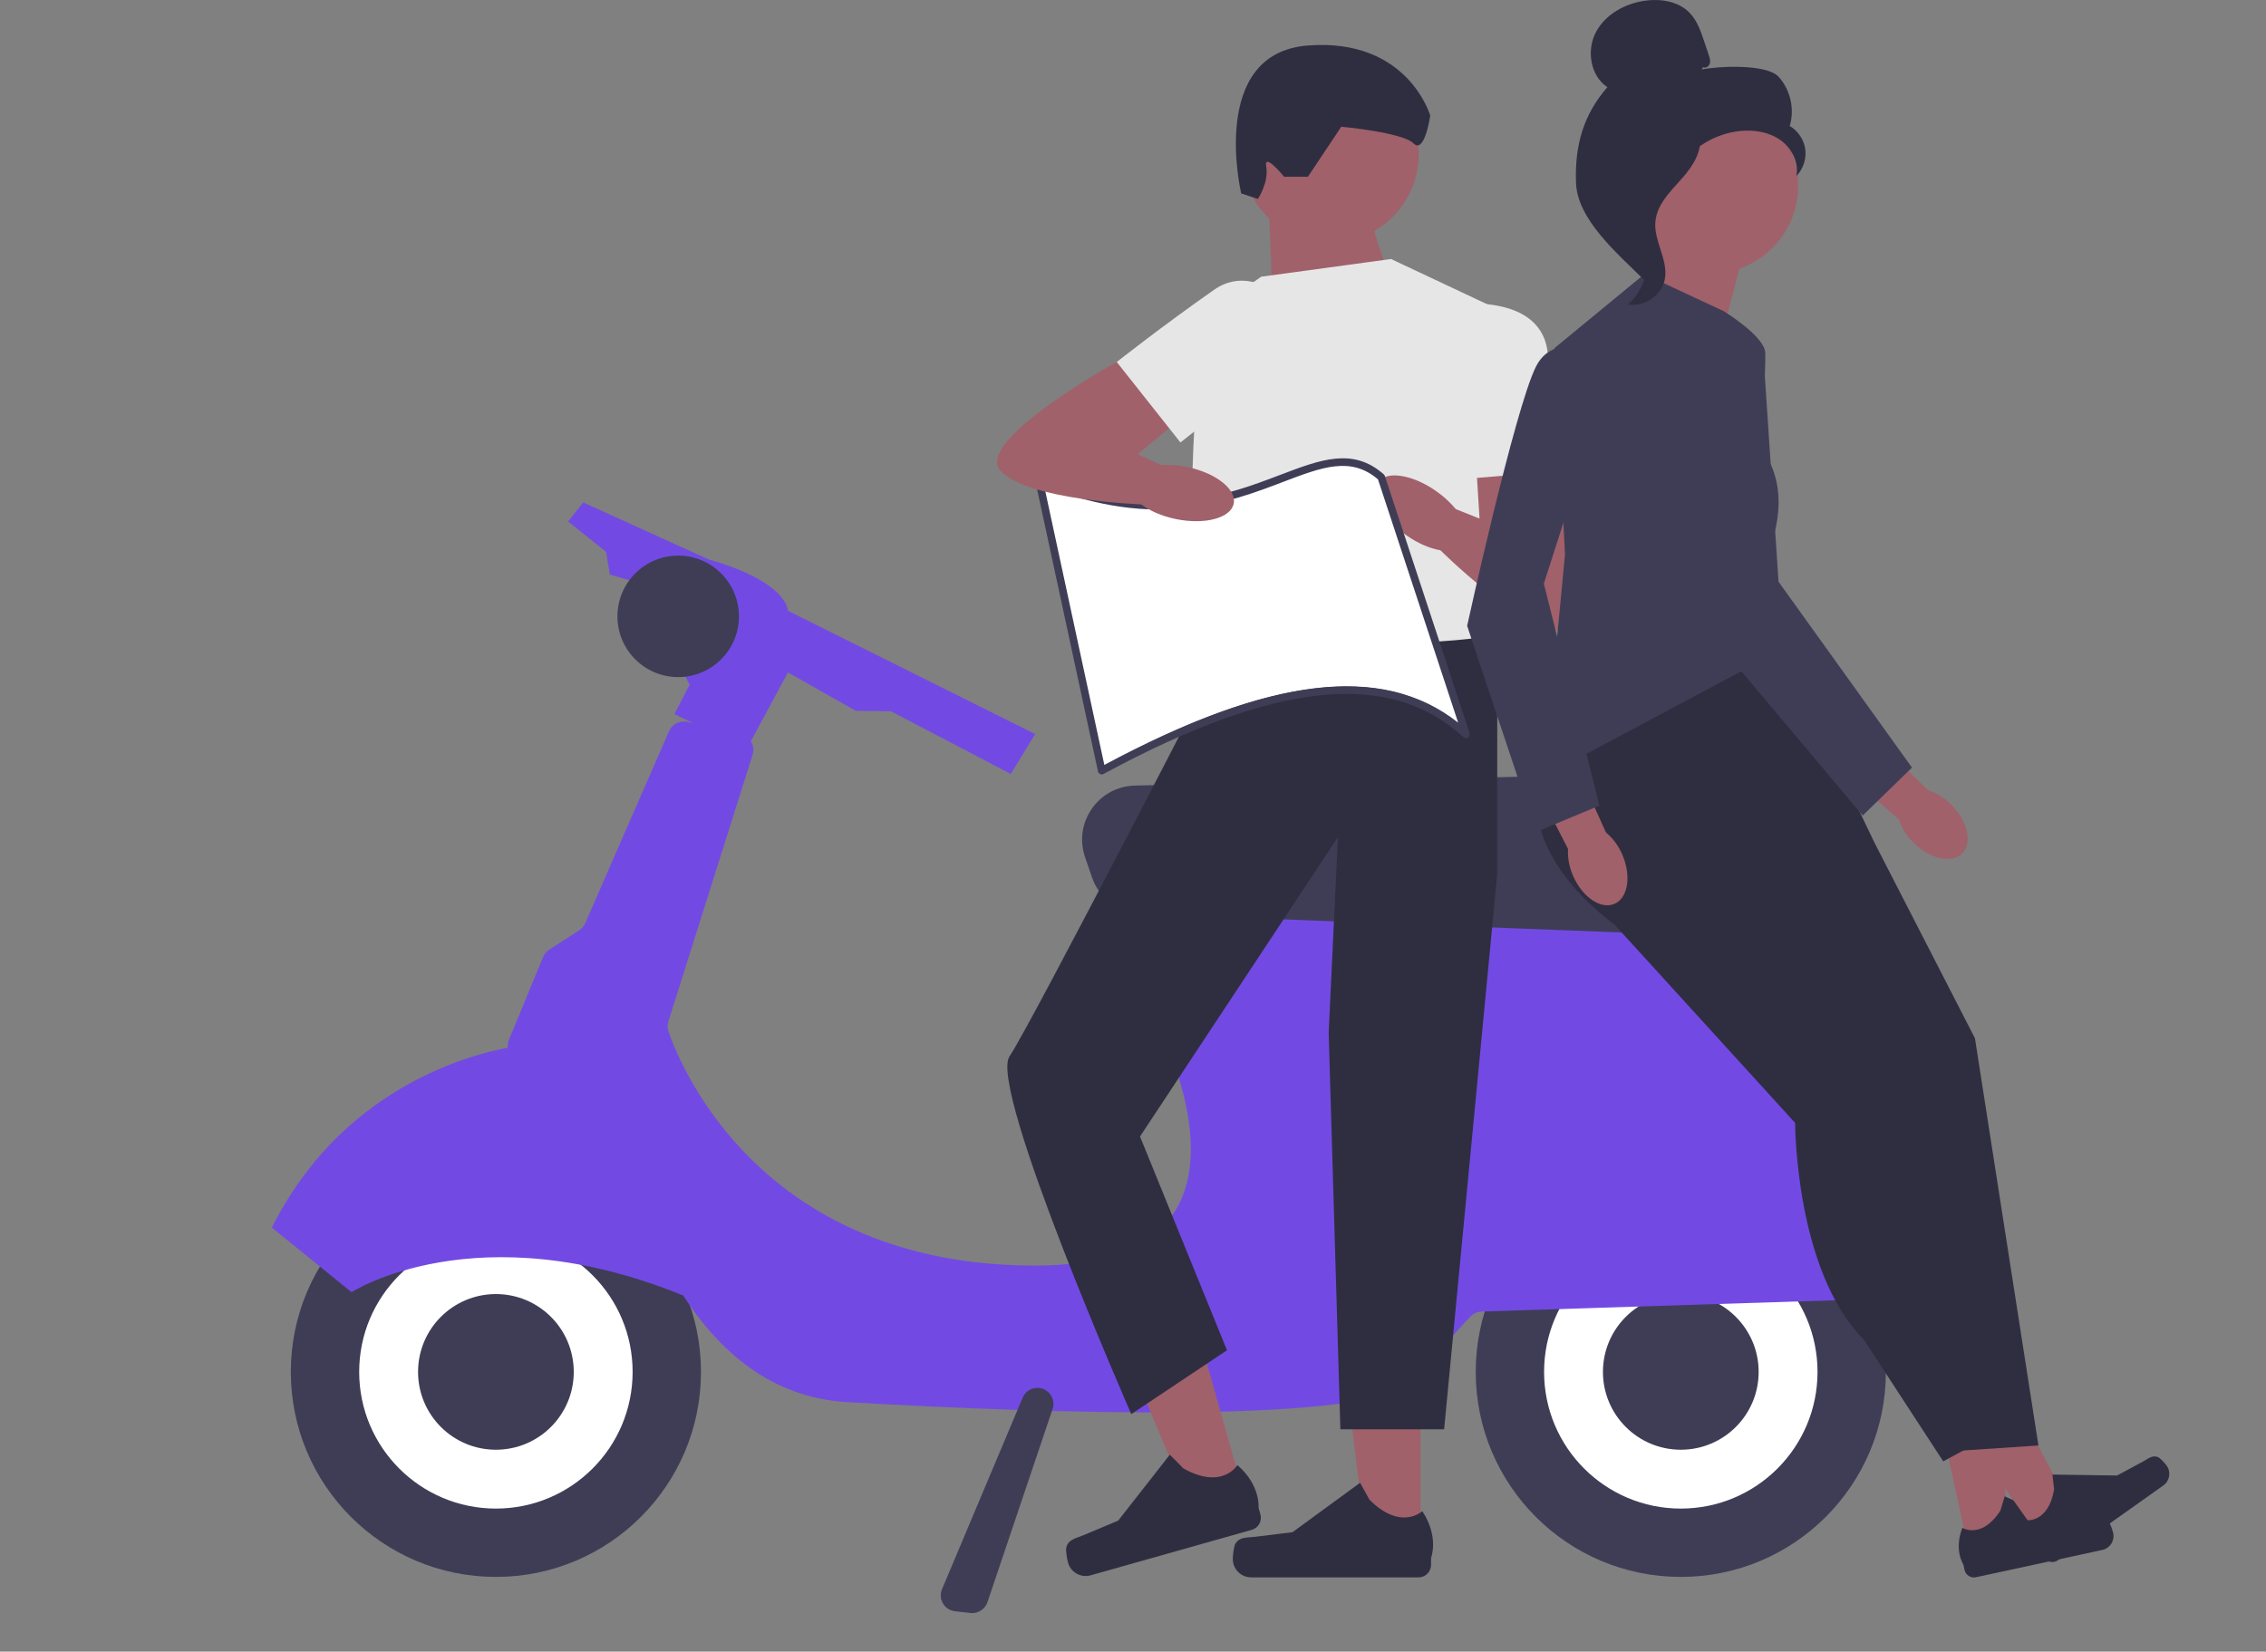 <svg width="358" height="261" viewBox="0 0 358 261" fill="none" xmlns="http://www.w3.org/2000/svg">
<rect x="0" y="0" width="358" height="261" fill="#808080" stroke="none"/>
<g clip-path="url(#clip0_109_41)">
<path d="M265.546 249.188C283.44 249.188 297.946 234.683 297.946 216.791C297.946 198.898 283.44 184.393 265.546 184.393C247.652 184.393 233.146 198.898 233.146 216.791C233.146 234.683 247.652 249.188 265.546 249.188Z" fill="#3F3D56"/>
<path d="M265.546 238.389C277.475 238.389 287.146 228.719 287.146 216.791C287.146 204.862 277.475 195.192 265.546 195.192C253.617 195.192 243.946 204.862 243.946 216.791C243.946 228.719 253.617 238.389 265.546 238.389Z" fill="white"/>
<path d="M265.546 229.09C272.339 229.09 277.846 223.583 277.846 216.791C277.846 209.998 272.339 204.491 265.546 204.491C258.753 204.491 253.246 209.998 253.246 216.791C253.246 223.583 258.753 229.09 265.546 229.09Z" fill="#3F3D56"/>
<path d="M78.347 249.188C96.241 249.188 110.747 234.683 110.747 216.791C110.747 198.898 96.241 184.393 78.347 184.393C60.453 184.393 45.947 198.898 45.947 216.791C45.947 234.683 60.453 249.188 78.347 249.188Z" fill="#3F3D56"/>
<path d="M78.347 238.389C90.276 238.389 99.947 228.719 99.947 216.791C99.947 204.862 90.276 195.192 78.347 195.192C66.418 195.192 56.747 204.862 56.747 216.791C56.747 228.719 66.418 238.389 78.347 238.389Z" fill="white"/>
<path d="M309.869 201.382C305.648 190.747 290.9 158.247 264.638 147.491C264.436 147.408 264.223 147.351 264.007 147.32L179.764 135.254C178.376 135.055 177.084 136.005 176.86 137.389L175.383 146.508C175.282 147.134 175.413 147.775 175.757 148.308C180.036 154.945 207.454 199.992 163.547 199.992C120.329 199.992 107.537 168.569 105.617 163.025C105.435 162.501 105.428 161.937 105.595 161.409L118.906 119.261C119.142 118.511 119.011 117.744 118.629 117.13L124.48 106.263L135.198 112.33L140.747 112.398L159.689 122.297L163.547 115.997L124.48 96.513C124.48 96.513 124.547 91.999 111.947 88.399L92.147 79.4L89.747 82.4L95.747 87.199L96.347 90.799L100.547 91.999L108.947 108.198L106.547 112.839L109.46 114.259L108.623 114.069C107.419 113.796 106.189 114.417 105.695 115.549L92.458 145.883C92.255 146.348 91.92 146.742 91.494 147.016L86.779 150.058C86.338 150.343 85.995 150.755 85.795 151.239L80.409 164.302C80.242 164.709 80.194 165.136 80.237 165.549C73.523 166.821 53.786 172.315 42.947 193.992L55.547 204.191C55.547 204.191 75.298 191.413 107.94 204.72C113.613 213.55 121.89 220.878 133.84 221.569C165.347 223.39 217.546 225.19 223.546 217.99C227.939 212.72 230.995 209.429 232.317 208.044C232.782 207.556 233.418 207.274 234.092 207.252L307.561 204.906C309.345 204.849 310.527 203.041 309.869 201.382V201.382Z" fill="#724AE3"/>
<path d="M107.147 106.998C112.449 106.998 116.747 102.7 116.747 97.399C116.747 92.097 112.449 87.799 107.147 87.799C101.845 87.799 97.547 92.097 97.547 97.399C97.547 102.7 101.845 106.998 107.147 106.998Z" fill="#3F3D56"/>
<path d="M260.887 147.527C260.773 147.527 260.659 147.525 260.544 147.521L180.277 144.414C176.726 144.276 173.683 142.015 172.527 138.654L171.429 135.457C170.532 132.85 170.922 130.058 172.497 127.796C174.073 125.535 176.557 124.201 179.312 124.138L262.242 122.231C264.81 122.172 267.282 123.272 268.959 125.251C270.634 127.229 271.318 129.825 270.833 132.372L269.269 140.582C268.493 144.654 264.997 147.527 260.887 147.527V147.527Z" fill="#3F3D56"/>
<path d="M78.347 229.09C85.14 229.09 90.647 223.583 90.647 216.791C90.647 209.998 85.14 204.491 78.347 204.491C71.554 204.491 66.047 209.998 66.047 216.791C66.047 223.583 71.554 229.09 78.347 229.09Z" fill="#3F3D56"/>
<path d="M293.133 181.775C291.212 181.775 289.383 180.746 288.408 178.982L282.327 167.979C281.364 166.236 281.419 164.187 282.474 162.499C283.529 160.81 285.352 159.856 287.335 159.965L298.367 160.531C300.421 160.636 302.267 161.928 303.069 163.824L306.293 171.441C306.882 172.836 306.868 174.366 306.252 175.749C305.635 177.132 304.507 178.165 303.076 178.659L294.902 181.477C294.318 181.679 293.721 181.775 293.133 181.775V181.775Z" fill="#3F3D56"/>
<path d="M153.605 254.904C153.513 254.904 153.421 254.899 153.329 254.889L150.879 254.616C150.078 254.527 149.386 254.078 148.978 253.383C148.57 252.689 148.516 251.864 148.828 251.122L161.57 220.861L161.847 220.977L161.57 220.861C161.92 220.03 162.693 219.445 163.587 219.333C164.457 219.222 165.306 219.564 165.859 220.243C166.413 220.921 166.577 221.82 166.297 222.65L156.005 253.184C155.658 254.214 154.675 254.904 153.605 254.904V254.904Z" fill="#3F3D56"/>
<path d="M219.764 43.726C219.764 43.726 215.102 34.403 216.035 26.013L200.52 34.054L201.117 49.32L219.764 43.726H219.764V43.726Z" fill="#A0616A"/>
<path d="M210.136 38.36C217.866 38.36 224.132 32.094 224.132 24.365C224.132 16.636 217.866 10.37 210.136 10.37C202.406 10.37 196.14 16.636 196.14 24.365C196.14 32.094 202.406 38.36 210.136 38.36Z" fill="#A0616A"/>
<path d="M224.433 244.14L215.892 244.139L211.829 211.199L224.434 211.2L224.433 244.14Z" fill="#A0616A"/>
<path d="M195.172 243.946C194.906 244.394 194.766 245.84 194.766 246.36C194.766 247.961 196.063 249.259 197.664 249.259H224.113C225.205 249.259 226.091 248.374 226.091 247.282V246.18C226.091 246.18 227.399 242.871 224.705 238.792C224.705 238.792 221.357 241.986 216.354 236.984L214.879 234.311L204.2 242.121L198.281 242.849C196.986 243.009 195.838 242.825 195.172 243.946H195.172L195.172 243.946V243.946Z" fill="#2F2E41"/>
<path d="M199.253 43.726L219.764 40.929L235.614 48.388L236.546 106.189C236.546 106.189 197.557 110.851 191.412 104.791C185.267 98.731 189.929 50.252 189.929 50.252L199.253 43.726H199.253V43.726Z" fill="#E6E6E6"/>
<path d="M206.635 27.93H202.873C202.873 27.93 199.608 23.912 200.047 26.36C200.487 28.809 198.73 31.444 198.73 31.444L196.095 30.565C196.095 30.565 190.824 8.407 206.635 7.189C222.446 5.972 225.96 18.269 225.96 18.269C225.96 18.269 225.081 24.417 223.324 22.66C221.568 20.904 211.905 20.026 211.905 20.026L206.635 27.93H206.635V27.93Z" fill="#2F2E41"/>
<path d="M196.682 236.737L188.462 239.057L175.602 208.459L187.733 205.036L196.682 236.737Z" fill="#A0616A"/>
<path d="M168.469 244.5C168.335 245.004 168.593 246.433 168.734 246.934C169.169 248.475 170.771 249.371 172.311 248.936L197.765 241.75C198.816 241.453 199.428 240.361 199.131 239.31L198.832 238.25C198.832 238.25 199.192 234.71 195.491 231.516C195.491 231.516 193.137 235.499 186.963 232.044L184.817 229.873L176.662 240.29L171.163 242.6C169.96 243.105 168.805 243.24 168.469 244.5H168.469H168.469V244.5Z" fill="#2F2E41"/>
<path d="M233.749 100.596L236.546 109.052V138.122L228.155 225.86H211.762L209.912 163.228L211.373 132.294L180.109 179.592L193.852 213.374L178.728 223.461C178.728 223.461 156.11 171.917 159.494 166.923C162.879 161.93 193.192 102.974 193.192 102.974C193.192 102.974 233.749 101.528 233.749 100.596L233.749 100.596V100.596V100.596Z" fill="#2F2E41"/>
<path d="M242.141 67.033L246.648 74.415C246.648 74.415 253.02 99.46 246.648 99.562C240.276 99.663 227.41 86.799 227.41 86.799L229.088 80.085L233.749 81.95L232.817 67.033H242.141V67.033V67.033Z" fill="#A0616A"/>
<path d="M228.155 48.27C228.155 48.27 243.073 45.642 244.471 55.406C245.87 65.169 246.648 74.415 246.648 74.415L230.486 75.754L228.155 48.27V48.27V48.27Z" fill="#E6E6E6"/>
<path d="M231.393 85.978C232.742 84.084 230.765 80.363 226.978 77.666C223.191 74.969 219.028 74.318 217.679 76.211C216.331 78.104 218.308 81.826 222.095 84.522C225.882 87.219 230.045 87.871 231.393 85.978Z" fill="#A0616A"/>
<path d="M311.106 245.428L317.552 244.034L315.247 218.509L305.733 220.565L311.106 245.428Z" fill="#A0616A"/>
<path d="M333.16 240.51C333.434 240.804 333.776 241.873 333.861 242.266C334.122 243.474 333.354 244.665 332.145 244.926L312.182 249.239C311.358 249.417 310.545 248.893 310.367 248.069L310.187 247.238C310.187 247.238 308.66 244.953 310.028 241.435C310.028 241.435 313.076 243.3 316.036 238.709L316.714 236.451L326.048 240.604L330.634 240.189C331.638 240.098 332.474 239.772 333.16 240.51L333.16 240.51H333.16V240.51Z" fill="#2F2E41"/>
<path d="M322.636 243.475L328.014 239.658L315.85 217.098L307.913 222.732L322.636 243.475Z" fill="#A0616A"/>
<path d="M340.976 230.276C341.344 230.44 342.078 231.287 342.311 231.615C343.026 232.623 342.789 234.02 341.781 234.736L325.125 246.555C324.438 247.044 323.484 246.882 322.996 246.194L322.504 245.501C322.504 245.501 320.201 244.001 320.074 240.229C320.074 240.229 323.61 240.744 324.525 235.358L324.259 233.016L334.475 233.162L338.528 230.975C339.415 230.497 340.055 229.868 340.976 230.277L340.976 230.276V230.276V230.276Z" fill="#2F2E41"/>
<path d="M245.162 117.276C245.162 117.276 235.133 130.91 255.19 146.238L296.141 133.154L281.516 102.652L268.562 95.549L245.162 117.276L245.162 117.276V117.276Z" fill="#2F2E41"/>
<path d="M296.141 133.154L312.019 164.073L322.048 228.42L309.512 229.255L296.976 168.252L274.83 135.243L290.291 128.14" fill="#2F2E41"/>
<path d="M255.19 136.526V146.238L283.605 177.444C283.605 177.444 283.605 200.843 294.469 211.706L307.005 230.927L317.869 225.077L301.991 169.087L273.576 132.318L255.19 136.526V136.526V136.526Z" fill="#2F2E41"/>
<path d="M275.382 40.24L270.029 60.646L249.622 56.631C249.622 56.631 263.861 41.951 261.854 35.26L275.382 40.24H275.382V40.24Z" fill="#A0616A"/>
<path d="M259.787 43.32L272.323 49.169C272.323 49.169 278.772 53.111 278.89 55.736C279.008 58.362 278.173 70.897 278.173 70.897C278.173 70.897 283.187 75.911 279.844 85.939L281.516 102.652L243.908 122.708L247.251 87.61L245.58 55.019L259.787 43.32L259.787 43.32V43.32Z" fill="#3F3D56"/>
<path d="M248.534 138.42C250.002 141.787 252.93 143.76 255.073 142.825C257.216 141.891 257.762 138.404 256.294 135.036C255.725 133.682 254.841 132.484 253.715 131.542L247.316 117.353L240.721 120.498L247.73 134.152C247.653 135.619 247.929 137.082 248.534 138.42V138.42V138.42Z" fill="#A0616A"/>
<path d="M255.19 57.108C255.19 57.108 245.998 51.259 242.655 57.944C239.312 64.629 231.79 98.891 231.79 98.891L242.655 131.483L252.683 127.304L243.908 92.229L255.191 57.108H255.19V57.108Z" fill="#3F3D56"/>
<path d="M302.306 133.159C304.911 135.749 308.359 136.504 310.007 134.846C311.655 133.188 310.879 129.745 308.273 127.155C307.246 126.106 305.982 125.318 304.589 124.857L293.412 114.023L288.439 119.376L299.985 129.488C300.455 130.88 301.25 132.139 302.306 133.159L302.306 133.159V133.159Z" fill="#A0616A"/>
<path d="M278.536 55.115C278.536 55.115 262.509 54.459 261.865 61.906C261.22 69.353 272.176 102.579 272.176 102.579L294.284 128.876L302.068 121.297L280.987 91.922L278.536 55.115V55.115Z" fill="#3F3D56"/>
<path d="M231.609 115.443L218.222 74.808C207.399 65.272 195.658 88.233 164.14 75.217L174.053 121.181C197.883 108.299 218.395 103.254 231.609 115.443V115.443Z" fill="white"/>
<path d="M174.053 122.379C173.968 122.379 173.882 122.361 173.803 122.324C173.631 122.245 173.507 122.09 173.467 121.906L163.553 75.942C163.507 75.724 163.584 75.498 163.756 75.355C163.927 75.212 164.163 75.176 164.369 75.261C182.274 82.655 193.831 78.253 202.268 75.038C208.683 72.594 213.748 70.666 218.618 74.956C218.699 75.027 218.758 75.118 218.792 75.219L232.179 115.853C232.265 116.113 232.164 116.398 231.934 116.546C231.704 116.693 231.402 116.667 231.202 116.482C219.585 105.766 201.516 107.616 174.339 122.307C174.25 122.355 174.152 122.379 174.053 122.379V122.379ZM164.965 76.795L174.472 120.873C200.548 106.909 218.408 104.757 230.369 114.193L217.704 75.751C213.413 72.077 208.909 73.793 202.696 76.16C194.235 79.383 182.711 83.773 164.965 76.795V76.795V76.795Z" fill="#3F3D56"/>
<path d="M184.9 55.45L176.43 57.202C176.43 57.202 153.788 69.662 158.068 74.384C162.347 79.106 180.532 79.709 180.532 79.709L184.288 73.898L179.741 71.768L191.27 62.257L184.9 55.45V55.45H184.9V55.45Z" fill="#A0616A"/>
<path d="M208.157 52.84C208.157 52.84 199.883 40.153 191.798 45.803C183.713 51.453 176.43 57.202 176.43 57.202L186.495 69.917L208.157 52.84L208.157 52.84V52.84V52.84Z" fill="#E6E6E6"/>
<path d="M194.912 79.58C195.373 77.302 192.053 74.707 187.496 73.785C182.939 72.863 178.871 73.962 178.41 76.24C177.949 78.519 181.269 81.113 185.826 82.035C190.383 82.957 194.451 81.858 194.912 79.58Z" fill="#A0616A"/>
<path d="M284.093 29.33C284.093 37.019 277.859 43.252 270.17 43.252C262.48 43.252 256.247 37.019 256.247 29.33C256.247 21.641 262.48 15.408 270.17 15.408C277.859 15.408 284.093 21.641 284.093 29.33Z" fill="#A0616A"/>
<path d="M269.059 10.612C269.461 10.847 270.001 10.492 270.13 10.043C270.259 9.595 270.109 9.119 269.96 8.677C269.709 7.936 269.459 7.194 269.209 6.452C268.676 4.875 268.11 3.241 266.956 2.04C265.215 0.228 262.447 -0.233 259.955 0.101C256.756 0.53 253.599 2.262 252.111 5.127C250.623 7.992 251.257 11.989 253.945 13.777C250.113 18.168 248.778 23.062 248.989 28.886C249.2 34.709 255.546 40.069 259.685 44.171C260.61 43.611 261.45 40.986 260.942 40.032C260.433 39.078 261.162 37.973 260.532 37.094C259.903 36.216 259.376 37.615 260.012 36.741C260.414 36.19 258.847 34.922 259.444 34.592C262.331 32.996 263.291 29.397 265.104 26.642C267.292 23.318 271.035 21.067 274.997 20.693C277.179 20.488 279.484 20.86 281.273 22.127C283.062 23.394 284.22 25.658 283.805 27.81C284.879 26.719 285.414 25.121 285.212 23.603C285.01 22.086 284.077 20.683 282.755 19.91C283.559 17.253 282.87 14.195 281.005 12.139C279.139 10.082 271.571 10.432 268.848 10.974L269.059 10.612H269.059H269.059Z" fill="#2F2E41"/>
<path d="M268.636 20.774C265.028 21.163 262.424 24.288 260.225 27.173C258.957 28.836 257.629 30.673 257.661 32.764C257.693 34.877 259.107 36.691 259.782 38.694C260.886 41.968 259.81 45.864 257.182 48.108C259.779 48.601 262.586 46.654 263.035 44.049C263.557 41.016 261.258 38.089 261.53 35.024C261.77 32.324 263.898 30.246 265.707 28.227C267.516 26.208 269.215 23.529 268.383 20.949L268.636 20.774V20.774Z" fill="#2F2E41"/>
</g>
<defs>
<clipPath id="clip0_109_41">
<rect width="439" height="261" fill="white"/>
</clipPath>
</defs>
</svg>
